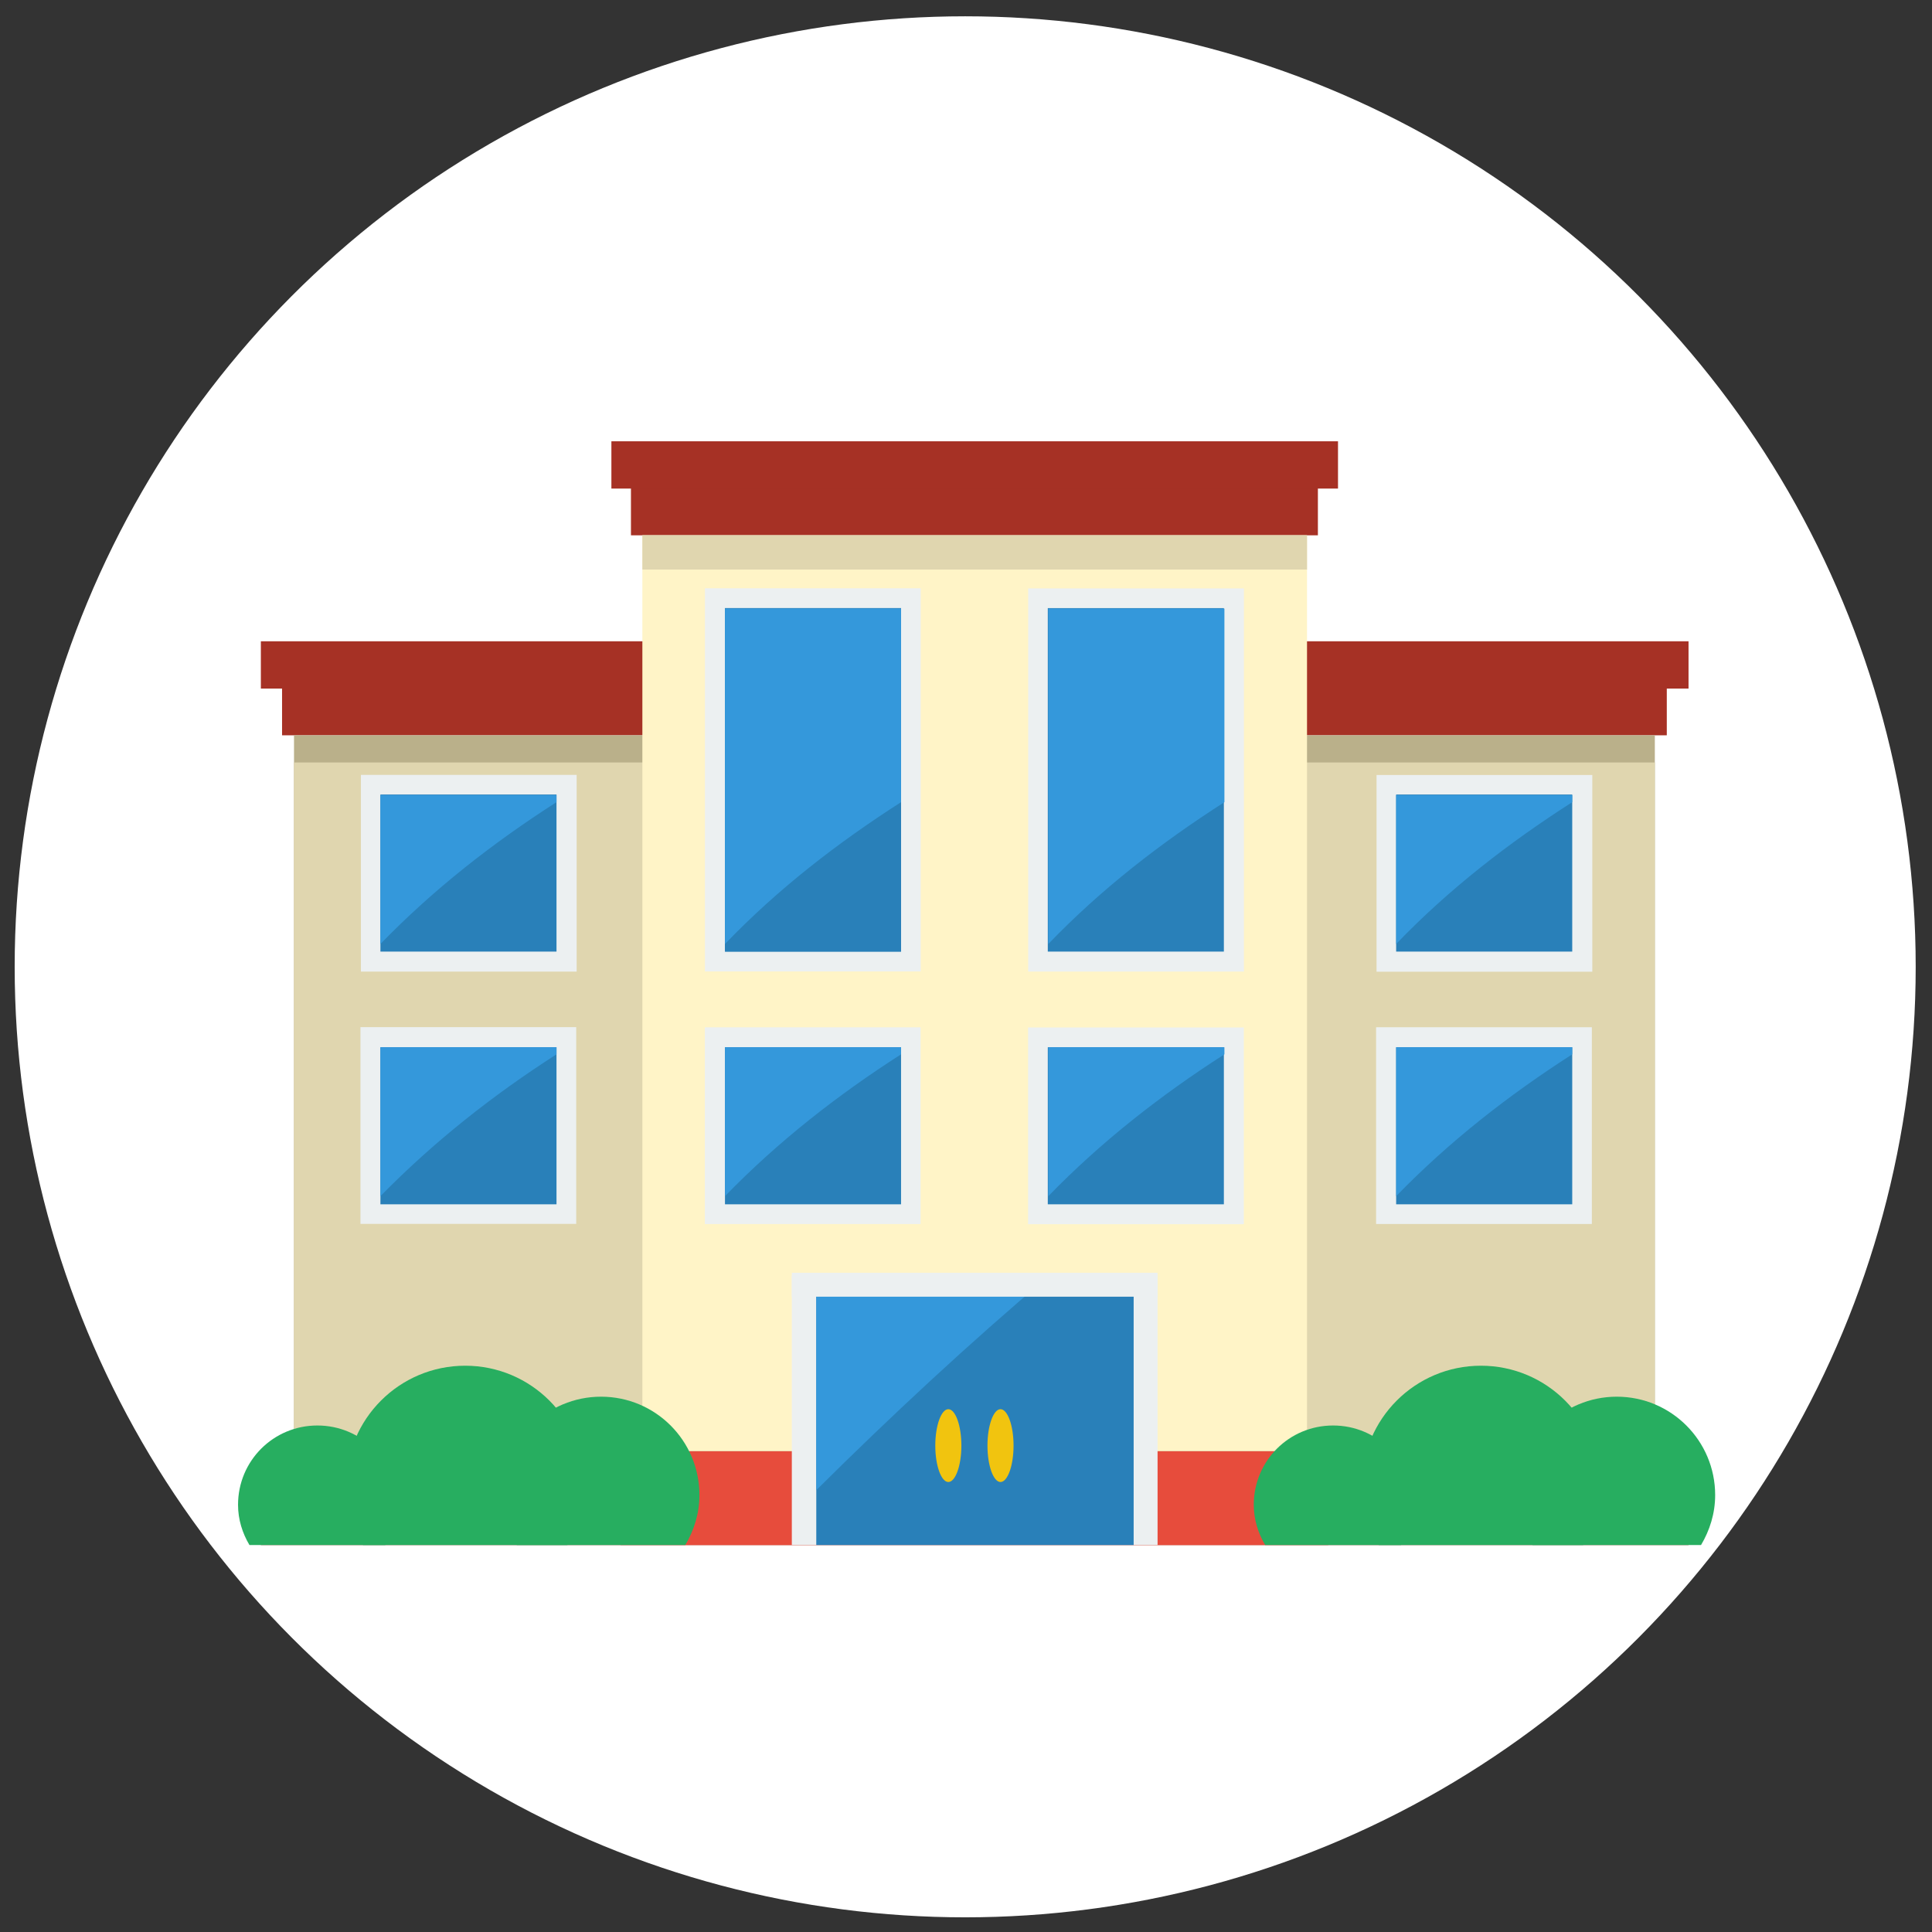 <?xml version="1.0" encoding="utf-8"?>
<!-- Generator: Adobe Illustrator 24.1.0, SVG Export Plug-In . SVG Version: 6.00 Build 0)  -->
<svg version="1.1" id="Layer_1" xmlns="http://www.w3.org/2000/svg" xmlns:xlink="http://www.w3.org/1999/xlink" x="0px" y="0px"
	 viewBox="0 0 355.5 355.5" style="enable-background:new 0 0 355.5 355.5;" xml:space="preserve">
<rect x="0" y="0" width="355.5" height="355.5" fill="#333333" stroke="none"/>
<style type="text/css">
	.st0{fill:#FFFFFF;}
	.st1{fill:#A63125;}
	.st2{fill:#E74C3C;}
	.st3{fill:#BAB08A;}
	.st4{fill:#E0D6AF;}
	.st5{fill:#FFF4C7;}
	.st6{fill:#ECF0F1;}
	.st7{fill:#2980B9;}
	.st8{fill:#3498DB;}
	.st9{fill:#F1C40F;}
	.st10{fill:#27AE60;}
</style>
<g>
	<circle class="st0" cx="177.6" cy="177.9" r="174.9"/>
</g>
<g>
	<rect x="48" y="267" class="st1" width="262.7" height="17.3"/>
	<rect x="51.9" y="126.6" class="st1" width="254.8" height="8.7"/>
	<rect x="48" y="118" class="st1" width="262.7" height="8.7"/>
	<rect x="116.1" y="89.8" class="st1" width="126.4" height="8.7"/>
	<rect x="112.5" y="81.2" class="st1" width="133.7" height="8.7"/>
	<rect x="114.2" y="267" class="st2" width="130.2" height="17.3"/>
	<rect x="54.1" y="135.3" class="st3" width="250.4" height="131.7"/>
	<rect x="54.1" y="140.3" class="st4" width="250.4" height="126.6"/>
	<rect x="118.2" y="98.5" class="st5" width="122.3" height="168.5"/>
	<g>
		
			<rect x="68.1" y="140.8" transform="matrix(-1.836970e-16 1 -1 -1.836970e-16 246.91 74.483)" class="st6" width="36.2" height="39.7"/>
		<rect x="70" y="146.2" class="st7" width="32.4" height="28.9"/>
		<path class="st8" d="M102.4,147.6v-1.3H70v27.4C79.8,163.6,90.7,155.1,102.4,147.6z"/>
	</g>
	<g>
		
			<rect x="68.1" y="187.3" transform="matrix(-1.836970e-16 1 -1 -1.836970e-16 293.328 120.901)" class="st6" width="36.2" height="39.7"/>
		<rect x="70" y="192.7" class="st7" width="32.4" height="28.9"/>
		<path class="st8" d="M102.4,194v-1.3H70v27.4C79.8,210.1,90.7,201.5,102.4,194z"/>
	</g>
	<g>
		<g>
			
				<rect x="131.5" y="187.3" transform="matrix(-1.836970e-16 1 -1 -1.836970e-16 356.697 57.532)" class="st6" width="36.2" height="39.7"/>
			<rect x="133.4" y="192.7" class="st7" width="32.4" height="28.9"/>
			<path class="st8" d="M165.8,194v-1.3h-32.4v27.4C143.1,210.1,154.1,201.5,165.8,194z"/>
		</g>
		<g>
			
				<rect x="191" y="187.3" transform="matrix(-1.836970e-16 1 -1 -1.836970e-16 416.172 -1.943)" class="st6" width="36.2" height="39.7"/>
			<rect x="192.8" y="192.7" class="st7" width="32.4" height="28.9"/>
			<path class="st8" d="M225.3,194v-1.3h-32.4v27.4C202.6,210.1,213.6,201.5,225.3,194z"/>
		</g>
	</g>
	<g>
		<g>
			
				<rect x="114.3" y="123.7" transform="matrix(-1.836970e-16 1 -1 -1.836970e-16 293.116 -6.049)" class="st6" width="70.5" height="39.7"/>
			<rect x="133.4" y="111.9" class="st7" width="32.4" height="63.2"/>
			<path class="st8" d="M165.8,147.6v-35.6h-32.4v61.7C143.1,163.6,154.1,155.1,165.8,147.6z"/>
			<rect x="133.4" y="111.9" class="st7" width="32.4" height="63.2"/>
			<path class="st8" d="M165.8,147.6v-35.6h-32.4v61.7C143.1,163.6,154.1,155.1,165.8,147.6z"/>
		</g>
		<g>
			
				<rect x="173.8" y="123.7" transform="matrix(-1.836970e-16 1 -1 -1.836970e-16 352.591 -65.524)" class="st6" width="70.5" height="39.7"/>
			<rect x="192.8" y="111.9" class="st7" width="32.4" height="63.2"/>
			<path class="st8" d="M225.3,147.6v-35.6h-32.4v61.7C202.6,163.6,213.6,155.1,225.3,147.6z"/>
		</g>
	</g>
	<g>
		
			<rect x="255" y="140.8" transform="matrix(-1.836970e-16 1 -1 -1.836970e-16 433.792 -112.399)" class="st6" width="36.2" height="39.7"/>
		<rect x="256.9" y="146.2" class="st7" width="32.4" height="28.9"/>
		<path class="st8" d="M289.3,147.6v-1.3h-32.4v27.4C266.6,163.6,277.6,155.1,289.3,147.6z"/>
	</g>
	<g>
		
			<rect x="255" y="187.3" transform="matrix(-1.836970e-16 1 -1 -1.836970e-16 480.21 -65.981)" class="st6" width="36.2" height="39.7"/>
		<rect x="256.9" y="192.7" class="st7" width="32.4" height="28.9"/>
		<path class="st8" d="M289.3,194v-1.3h-32.4v27.4C266.6,210.1,277.6,201.5,289.3,194z"/>
	</g>
	<rect x="118.2" y="98.5" class="st4" width="122.3" height="6.3"/>
	<g>
		<path class="st6" d="M145.7,234.7c0,0.3,0,0.6,0,1v48.6H213v-48.6c0-0.3,0-0.6,0-1H145.7z"/>
		<path class="st7" d="M150.2,234.7c0,0.3,0,0.6,0,1v48.6h58.4v-48.6c0-0.3,0-0.6,0-1H150.2z"/>
		<path class="st8" d="M150.2,234.7c0,0.3,0,0.6,0,1v38.5c13.8-13.7,28.1-27,42.9-39.5H150.2z"/>
		<rect x="145.7" y="234.2" class="st6" width="67.3" height="4.4"/>
		<path class="st9" d="M172.1,266c0,3.7,1.1,6.7,2.4,6.7s2.4-3,2.4-6.7c0-3.7-1.1-6.7-2.4-6.7S172.1,262.3,172.1,266z"/>
		<path class="st9" d="M181.7,266c0,3.7,1.1,6.7,2.4,6.7s2.4-3,2.4-6.7c0-3.7-1.1-6.7-2.4-6.7S181.7,262.3,181.7,266z"/>
	</g>
	<g>
		<path class="st10" d="M70.9,284.3c1.3-2.2,2.1-4.7,2.1-7.4c0-8.1-6.5-14.6-14.6-14.6s-14.6,6.5-14.6,14.6c0,2.7,0.8,5.2,2.1,7.4
			H70.9z"/>
		<path class="st10" d="M126.1,284.3c1.6-2.7,2.6-5.8,2.6-9.2c0-10-8.1-18.1-18.1-18.1c-10,0-18.1,8.1-18.1,18.1
			c0,3.4,1,6.5,2.6,9.2H126.1z"/>
		<path class="st10" d="M104.4,284.3c1.9-3.3,3.1-7,3.1-11.1c0-12.1-9.8-21.9-21.9-21.9c-12.1,0-21.9,9.8-21.9,21.9
			c0,4.1,1.2,7.8,3.1,11.1H104.4z"/>
	</g>
	<g>
		<path class="st10" d="M257.8,284.3c1.3-2.2,2.1-4.7,2.1-7.4c0-8.1-6.5-14.6-14.6-14.6s-14.6,6.5-14.6,14.6c0,2.7,0.8,5.2,2.1,7.4
			H257.8z"/>
		<path class="st10" d="M313,284.3c1.6-2.7,2.6-5.8,2.6-9.2c0-10-8.1-18.1-18.1-18.1c-10,0-18.1,8.1-18.1,18.1c0,3.4,1,6.5,2.6,9.2
			H313z"/>
		<path class="st10" d="M291.3,284.3c1.9-3.3,3.1-7,3.1-11.1c0-12.1-9.8-21.9-21.9-21.9c-12.1,0-21.9,9.8-21.9,21.9
			c0,4.1,1.2,7.8,3.1,11.1H291.3z"/>
	</g>
</g>
</svg>
